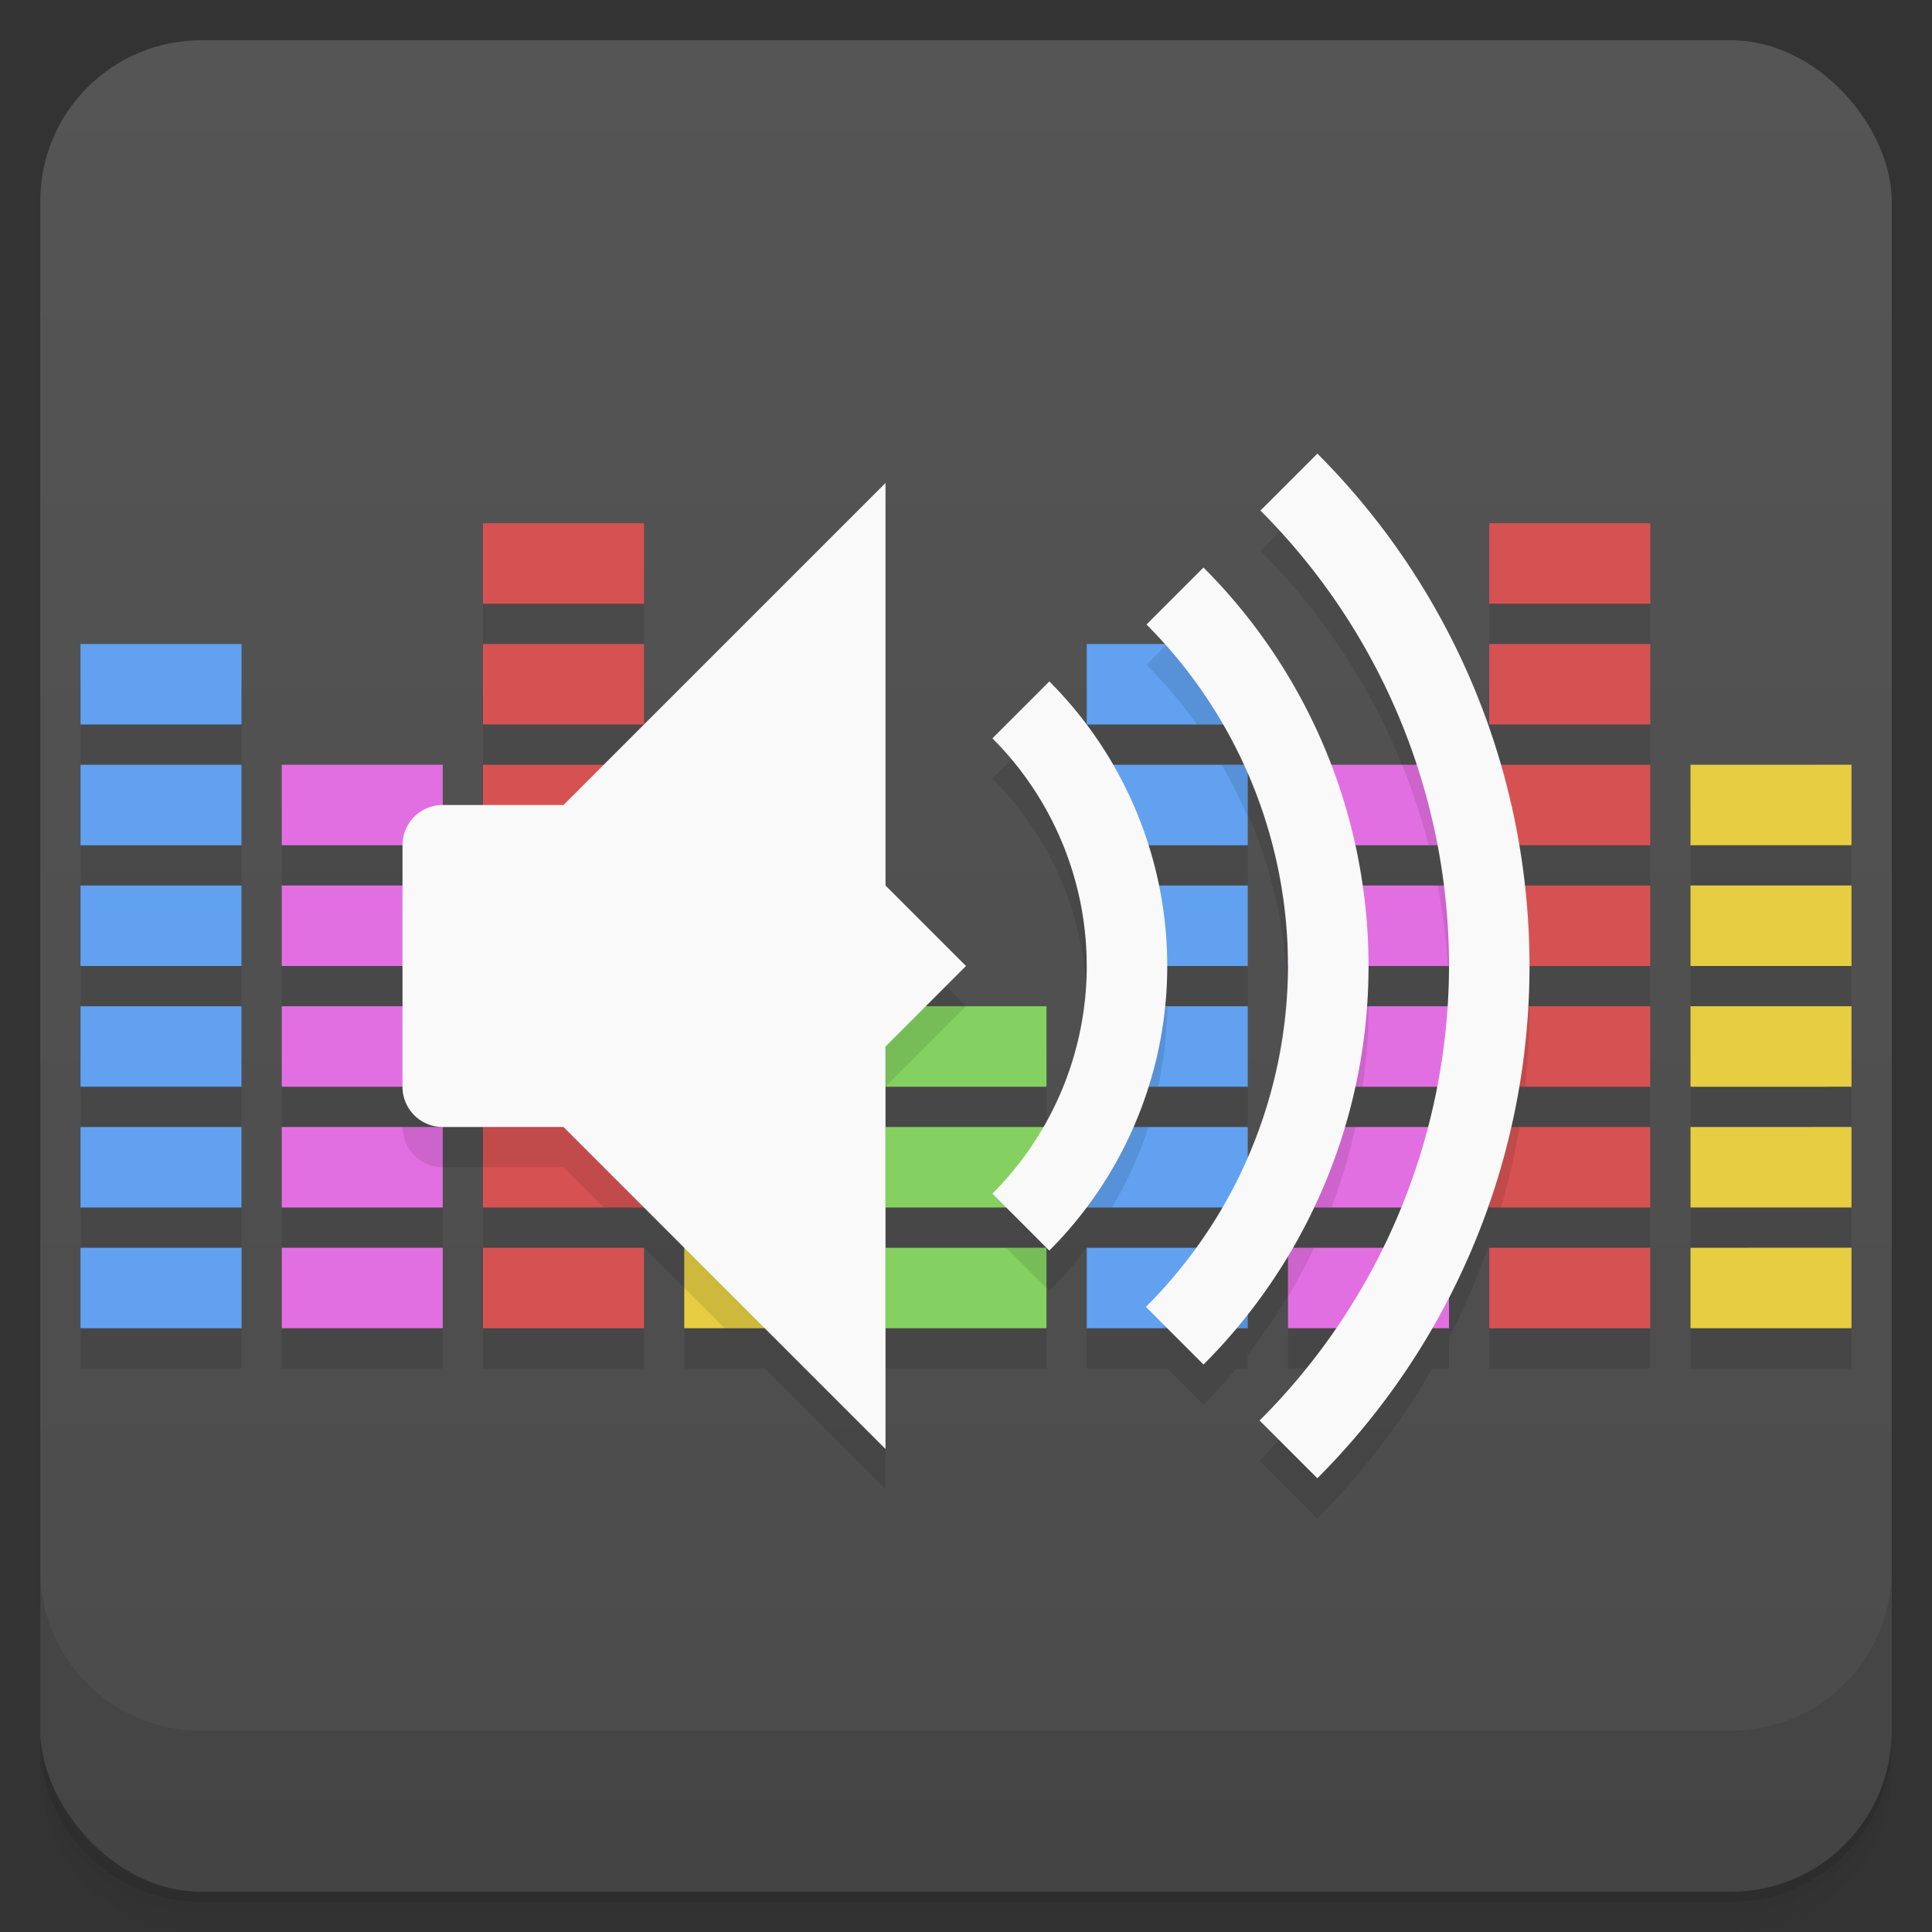 <svg version="1.1" viewBox="0 0 48 48" xmlns="http://www.w3.org/2000/svg">
 <rect x="0" y="0" width="48" height="48" fill="#333333" stroke="none"/>
 <defs>
  <linearGradient id="bg" x2="0" y1="1" y2="47" gradientUnits="userSpaceOnUse">
   <stop style="stop-color:#555" offset="0"/>
   <stop style="stop-color:#4b4b4b" offset="1"/>
  </linearGradient>
 </defs>
 <path d="m1 43v0.25c0 2.216 1.784 4 4 4h38c2.216 0 4-1.784 4-4v-0.25c0 2.216-1.784 4-4 4h-38c-2.216 0-4-1.784-4-4zm0 0.5v0.5c0 2.216 1.784 4 4 4h38c2.216 0 4-1.784 4-4v-0.5c0 2.216-1.784 4-4 4h-38c-2.216 0-4-1.784-4-4z" style="opacity:.02"/>
 <path d="m1 43.25v0.25c0 2.216 1.784 4 4 4h38c2.216 0 4-1.784 4-4v-0.25c0 2.216-1.784 4-4 4h-38c-2.216 0-4-1.784-4-4z" style="opacity:.05"/>
 <path d="m1 43v0.25c0 2.216 1.784 4 4 4h38c2.216 0 4-1.784 4-4v-0.25c0 2.216-1.784 4-4 4h-38c-2.216 0-4-1.784-4-4z" style="opacity:.1"/>
 <rect x="1" y="1" width="46" height="46" rx="4" style="fill:url(#bg)"/>
 <path d="m1 39v4c0 2.216 1.784 4 4 4h38c2.216 0 4-1.784 4-4v-4c0 2.216-1.784 4-4 4h-38c-2.216 0-4-1.784-4-4z" style="opacity:.1"/>
 <path d="m32.729 12.271-1.414 1.414c1.788 1.788 3.105 3.957 3.881 6.314h-2.121c-0.696-1.821-1.769-3.495-3.174-4.9l-1.416 1.416-1.484 0.484v2.004c-0.283-0.377-0.592-0.737-0.93-1.074l-1.414 1.414c1.5 1.5 2.343 3.535 2.344 5.656-2.23e-4 1.365-0.352 2.693-1 3.867v-2.867l-2-1-2-2-6-0.5v-8.5h-4v6h-5v14h4v-5h1v5h4v-3l1 1v2h2l3 3v-3h4v-2l0.07 0.07c0.337-0.337 0.647-0.697 0.93-1.074v3.004h2l0.9 0.9c0.288-0.288 0.56-0.59 0.82-0.9h0.279v-0.344c0.363-0.462 0.699-0.943 1-1.443v1.787h1.197c-0.559 0.815-1.194 1.585-1.904 2.293l1.435 1.435c1.122-1.122 2.076-2.378 2.856-3.728h0.416v-0.76c0.388-0.753 0.722-1.532 1-2.332v3.092h4v-20h-4v5.09c-0.883-2.542-2.333-4.879-4.271-6.818zm-30.729 4.729v17h4v-17zm40 3v14h4v-14zm-11 0.213c0.652 1.496 1 3.123 1 4.787-0.004 1.653-0.353 3.269-1 4.756z" style="opacity:.1"/>
 <path d="m17 19v2h4v-2zm25 0v2l4-4e-4v-2zm-25 3v2h4v-2zm25 0v2l4-4e-4v-2zm-25 3v2h4v-2zm25 0v2l4-4e-4v-2zm-25 3v2h4v-2zm25 0v2l4-8e-4 9.9e-5 -2zm-25 3v2h4v-2zm25 0v2l4-8e-4v-2z" style="fill:#e6cd42"/>
 <path d="m2 16v2h4v-2zm25 0v2h4v-2zm-25 3v2h4v-2zm25 0v2h4v-2zm-25 3v2h4v-2zm25 0v2h4v-2zm-25 3v2h4v-2zm25 0v2h4v-2zm-25 3v2h4v-2zm25 0v2h4v-2zm-25 3v2h4.002v-2zm25 0v2h4v-2z" style="fill:#61a1f0"/>
 <path d="m7 19v2h4v-2zm25 0v2h4v-2zm-25 3v2h4v-2zm25 0v2h4v-2zm-25 3v2h4v-2zm25 0v2h4v-2zm-25 3v2h4v-2zm25 0v2h4v-2zm-25 3v2h4v-2zm25 0v2h4v-2z" style="fill:#e26fe2"/>
 <path d="m12 13v2h4v-2zm25 0v2h4v-2zm-25 3v2h4v-2zm25 0v2h4v-2zm-25 3v2h4v-2zm25 0v2h4v-2zm-25 3v2h4v-2zm25 0v2h4v-2zm-25 3v2h4v-2zm25 0v2h4v-2zm-25 3v2h4v-2zm25 0v2h4v-2zm-25 3v2h4v-2zm25 0v2h4v-2z" style="fill:#d65252"/>
 <path d="m22 25v2h4v-2zm0 3v2h4v-2zm0 3v2h4v-2z" style="fill:#84d161"/>
 <path d="m29 16-0.516 0.516c0.458 0.46 0.878 0.956 1.256 1.484h1.26l-0.275-2zm1.352 3c0.242 0.419 0.459 0.853 0.648 1.299v-1.299zm4.481 0c0.264 0.651 0.484 1.32 0.66 2h0.508v-2zm0.885 3c0.126 0.661 0.21 1.329 0.252 2h0.031v-2zm-13.717 3v2l2-2zm5 0v2h1.772c0.143-0.657 0.22-1.327 0.229-2zm5 0v2h1.855c0.096-0.662 0.144-1.331 0.145-2zm5 0v2h0.889c0.074-0.664 0.111-1.332 0.111-2zm-27 3c0 0.554 0.446 1 1 1v-1zm2 0v1h2l1 1h1v-2zm15 0v2h0.627c0.374-0.631 0.677-1.302 0.904-2zm5 0v2h1.076c0.249-0.651 0.45-1.319 0.6-2zm5 0v2h0.293c0.19-0.657 0.342-1.325 0.455-2zm-20 3v1l1 1h3v-2zm8 0 1 1v-1zm5.334 0c-0.417 0.715-0.908 1.386-1.463 2h2.129v-2zm1.666 0v1.211c0.236-0.393 0.454-0.797 0.65-1.211z" style="opacity:.1"/>
 <path d="m32.729 11.271-1.414 1.414a16 16 0 0 1 4.686 11.314 16 16 0 0 1-4.707 11.293l1.435 1.435a18 18 0 0 0 5.271-12.729 18 18 0 0 0-5.271-12.729zm-10.729 0.729-8 8h-3c-0.554 0-1 0.446-1 1v6c0 0.554 0.446 1 1 1h3l8 8v-10l2-2-2-2zm7.9 2.1-1.416 1.416a12 12 0 0 1 3.516 8.484 12 12 0 0 1-3.531 8.469l1.432 1.432a14 14 0 0 0 4.1-9.9 14 14 0 0 0-4.1-9.9zm-3.83 2.83-1.414 1.414a8 8 0 0 1 2.344 5.656 8 8 0 0 1-2.344 5.656l1.414 1.414a10 10 0 0 0 2.93-7.07 10 10 0 0 0-2.93-7.07z" style="fill:#f9f9f9"/>
</svg>

